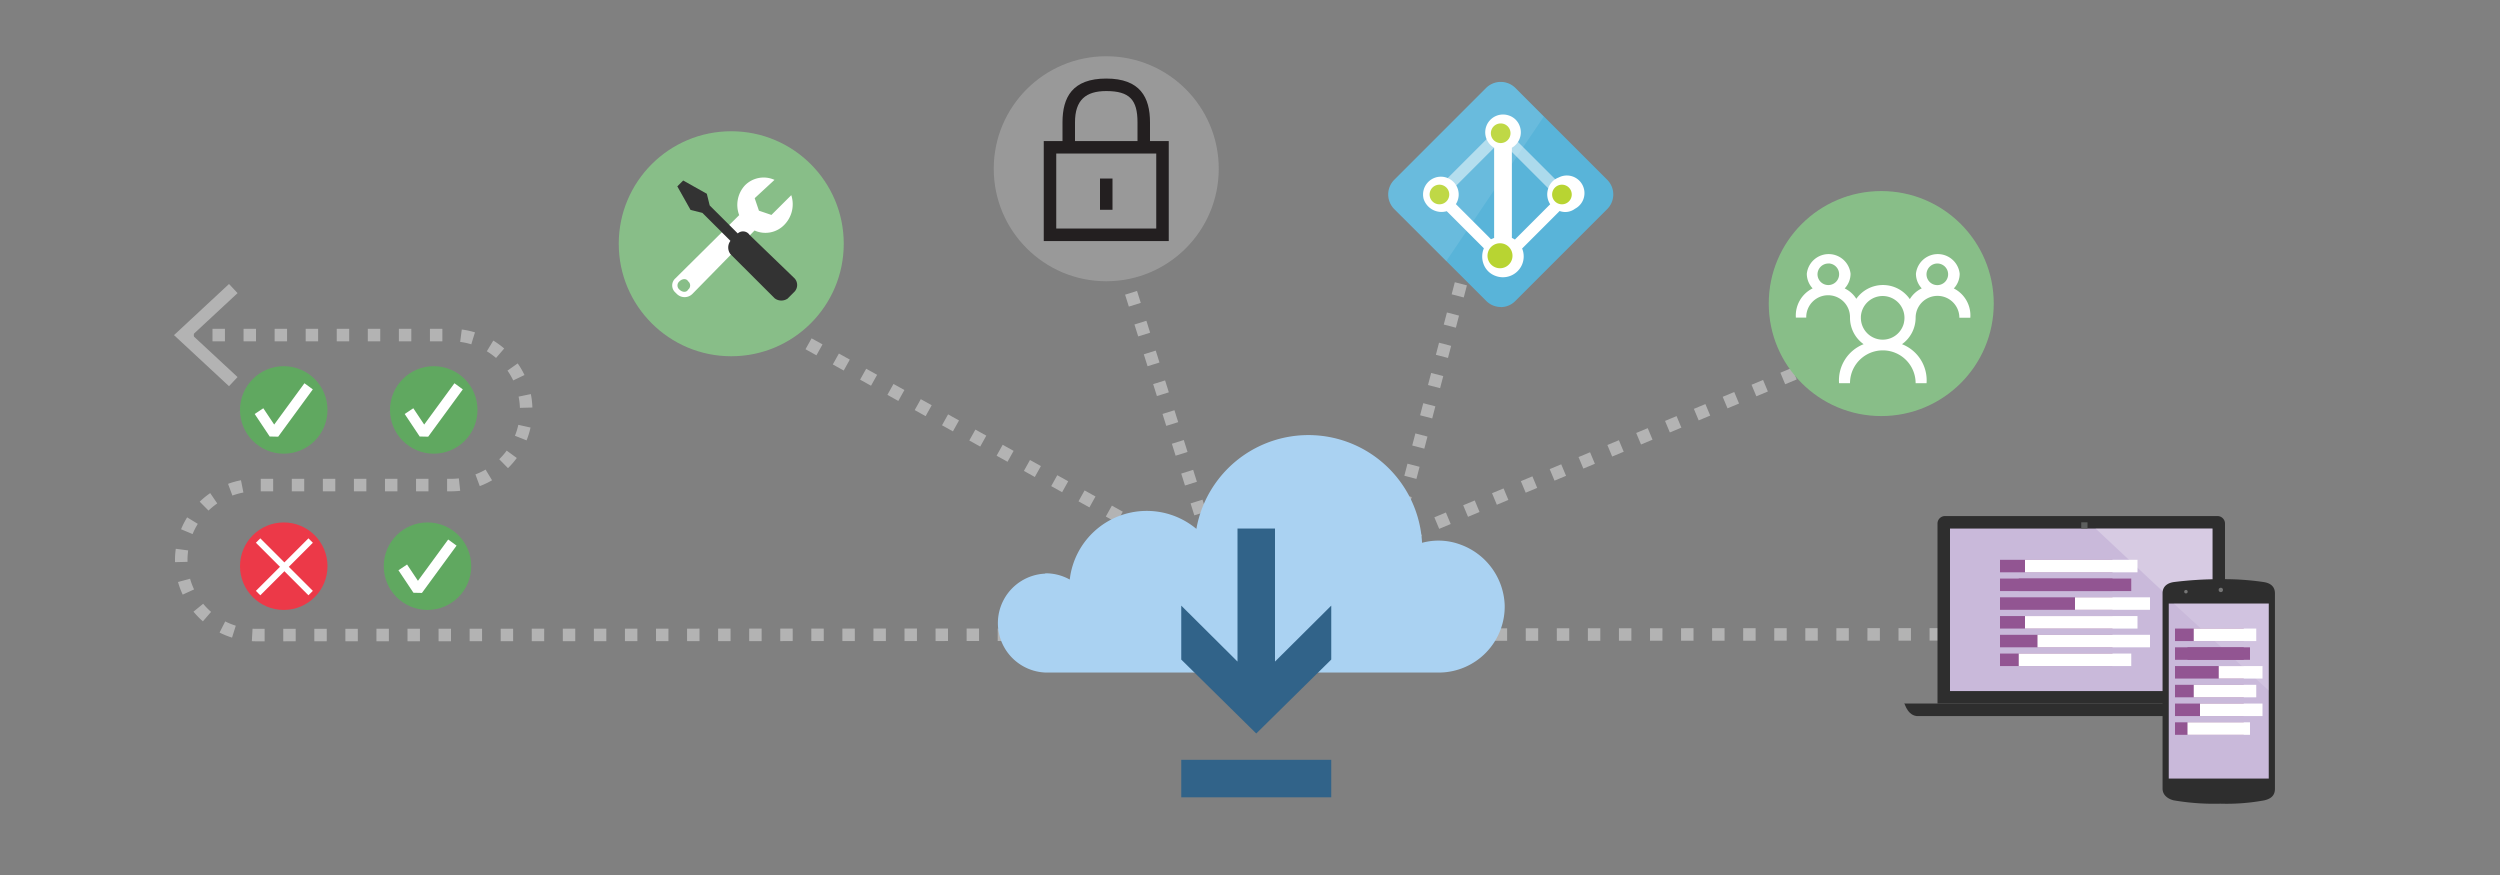<svg id="Layer_1" data-name="Layer 1" xmlns="http://www.w3.org/2000/svg" viewBox="0 0 400 140"><rect x="0" y="0" width="400" height="140" fill="#808080" stroke="none"/><defs><style>.cls-1,.cls-2,.cls-23,.cls-3{fill:none;stroke-miterlimit:10;}.cls-1,.cls-2,.cls-3{stroke:#b3b3b3;stroke-width:2px;}.cls-1{stroke-dasharray:2 3;}.cls-3{stroke-dasharray:1.99 2.98;}.cls-4{fill:#b3b3b3;}.cls-5{fill:#aad2f2;}.cls-6{fill:#316389;}.cls-7{fill:#2e2e2e;}.cls-8{fill:#c9b9da;}.cls-9{fill:#5d5f5e;}.cls-10,.cls-12,.cls-16,.cls-18,.cls-20{fill:#fff;}.cls-10{opacity:0.25;}.cls-11{fill:#925592;}.cls-13{fill:#88be88;}.cls-14{fill:#333;}.cls-15{fill:#757575;}.cls-16{opacity:0.15;}.cls-17{fill:#59b4d9;}.cls-18{opacity:0.5;}.cls-18,.cls-20{isolation:isolate;}.cls-19{fill:#b8d432;}.cls-20{opacity:0.1;}.cls-21{fill:#60a860;}.cls-22{fill:#ec3948;}.cls-23{stroke:#fff;stroke-linecap:square;}.cls-24{fill:#999;}.cls-25{fill:#231f20;}</style></defs><title>ems_solutions-5</title><polyline class="cls-1" points="125 52.57 195 91.57 179 40.57"/><polyline class="cls-1" points="235 40.57 223 86.57 290 58.57"/><line class="cls-2" x1="30.01" y1="53.61" x2="31.01" y2="53.61"/><path class="cls-3" d="M34,53.61H72.19a12,12,0,0,1,0,24H41a12,12,0,1,0,0,24l271.51-.11"/><line class="cls-2" x1="314" y1="101.5" x2="315" y2="101.5"/><polygon class="cls-4" points="36.64 61.79 38.01 60.33 30.78 53.62 38.01 46.9 36.64 45.44 27.84 53.62 36.64 61.79"/><path class="cls-5" d="M167.24,91.73a7.88,7.88,0,0,1,3.92,1,12.4,12.4,0,0,1,20.26-8.11,18.21,18.21,0,0,1,36.11,2.23,10,10,0,0,1,6.16.29,10.73,10.73,0,0,1,7.06,9.65,10.56,10.56,0,0,1-10.55,10.82H167.38a7.92,7.92,0,0,1-.14-15.83Z"/><rect class="cls-6" x="189" y="121.57" width="24" height="6"/><polygon class="cls-6" points="204 105.85 204 84.57 198 84.57 198 105.85 189 96.9 189 105.53 201 117.36 213 105.53 213 96.9 204 105.85"/><path class="cls-7" d="M356,112.57V83.77a1.2,1.2,0,0,0-1.2-1.2H311.2a1.2,1.2,0,0,0-1.2,1.2v28.8Z"/><rect class="cls-8" x="312" y="84.57" width="42" height="26"/><path class="cls-7" d="M358.65,114.57h-52c-1.73-.23-2-2.62-2-2h56C360.66,111.95,360,114.33,358.65,114.57Z"/><rect class="cls-9" x="333" y="83.57" width="1" height="1"/><polygon class="cls-10" points="354 84.57 335.29 84.57 354 102.07 354 84.57"/><rect class="cls-11" x="320" y="89.57" width="18" height="2"/><rect class="cls-11" x="320" y="92.57" width="18" height="2"/><rect class="cls-11" x="320" y="95.57" width="18" height="2"/><rect class="cls-11" x="320" y="98.57" width="18" height="2"/><rect class="cls-11" x="320" y="101.57" width="18" height="2"/><rect class="cls-11" x="320" y="104.57" width="18" height="2"/><rect class="cls-12" x="324" y="89.57" width="18" height="2"/><rect class="cls-11" x="323" y="92.57" width="18" height="2"/><rect class="cls-12" x="332" y="95.57" width="12" height="2"/><rect class="cls-12" x="324" y="98.57" width="18" height="2"/><rect class="cls-12" x="326" y="101.57" width="18" height="2"/><rect class="cls-12" x="323" y="104.57" width="18" height="2"/><circle class="cls-13" cx="117" cy="39" r="18"/><path class="cls-12" d="M126.6,31.23l-3.17,3.16-2-.68-.68-2,3.17-2.93a4.2,4.2,0,0,0-4.75.9,4.61,4.61,0,0,0-.9,4.74L108.06,44.54a1.51,1.51,0,0,0,0,2.26l.23.23a1.77,1.77,0,0,0,2.49,0l9.95-10.15a4.2,4.2,0,0,0,4.75-.9,4.7,4.7,0,0,0,1.13-4.74M108.73,46.35a.85.85,0,0,1,0-1.35c.45-.45,1.13-.45,1.36,0a.85.85,0,0,1,0,1.35c-.23.45-.9.45-1.36,0"/><path class="cls-14" d="M126.07,47.72l.94-.94a1.57,1.57,0,0,0,0-2.36l-7.08-6.83a1.25,1.25,0,0,0-1.89-.24l-4.49-4.48L113.09,31l-3.78-2.12-.94.94,2.12,3.77,1.89.47,4.49,4.48a1.76,1.76,0,0,0,0,2.12l7.08,7.07a1.77,1.77,0,0,0,2.13,0"/><path class="cls-7" d="M362.26,128.06a33.2,33.2,0,0,1-7,.53,38.28,38.28,0,0,1-7.5-.54c-1-.27-1.75-.89-1.75-1.88V94.91c0-1,.67-1.61,1.79-1.78a59.73,59.73,0,0,1,7.4-.46,43.62,43.62,0,0,1,7,.46c1.21.19,1.79.82,1.79,1.82v31.23C364,127.17,363.48,127.79,362.26,128.06Z"/><rect class="cls-8" x="347" y="96.57" width="16" height="28"/><circle class="cls-15" cx="355.33" cy="94.39" r="0.35"/><circle class="cls-15" cx="349.75" cy="94.67" r="0.28"/><polygon class="cls-16" points="363 110.49 363 96.57 347.79 96.57 363 110.49"/><rect class="cls-11" x="348" y="100.57" width="11" height="2"/><rect class="cls-11" x="348" y="103.57" width="11" height="2"/><rect class="cls-11" x="348" y="106.57" width="11" height="2"/><rect class="cls-11" x="348" y="109.57" width="11" height="2"/><rect class="cls-11" x="348" y="112.57" width="11" height="2"/><rect class="cls-11" x="348" y="115.57" width="11" height="2"/><rect class="cls-12" x="351" y="100.57" width="10" height="2"/><rect class="cls-11" x="350" y="103.57" width="10" height="2"/><rect class="cls-12" x="355" y="106.57" width="7" height="2"/><rect class="cls-12" x="351" y="109.57" width="10" height="2"/><rect class="cls-12" x="352" y="112.57" width="10" height="2"/><rect class="cls-12" x="350" y="115.57" width="10" height="2"/><path class="cls-17" d="M240.12,49.12a3.29,3.29,0,0,1-2.35-1L223.09,33.46a3.32,3.32,0,0,1,0-4.7l14.68-14.68a3.32,3.32,0,0,1,4.7,0l14.68,14.68a3.32,3.32,0,0,1,0,4.7L242.47,48.14a3.3,3.3,0,0,1-2.35,1"/><path class="cls-12" d="M247.72,30.15a2.87,2.87,0,0,0,.31,2.53l-5.65,5.65a3.32,3.32,0,0,0-.48-.27V23.64a2.85,2.85,0,0,0,1.28-3.39,2.76,2.76,0,0,0-1.76-1.77,2.85,2.85,0,0,0-2.36,5.16V38.07l-.5.21-5.62-5.62a2.85,2.85,0,1,0-5.17-.87,3,3,0,0,0,3.71,2l5.94,5.94a3.39,3.39,0,0,0-.07,2.46,3.17,3.17,0,0,0,1.92,1.95,3.33,3.33,0,0,0,4.27-4.38l6-6A2.59,2.59,0,0,0,252,33.4a2.82,2.82,0,0,0-2.61-5A2.74,2.74,0,0,0,247.72,30.15Z"/><rect class="cls-18" x="244.44" y="19.04" width="1.82" height="14.89" transform="translate(53.16 181.27) rotate(-45.01)"/><rect class="cls-18" x="227.45" y="25.59" width="14.89" height="1.82" transform="translate(50.07 173.86) rotate(-45)"/><path class="cls-19" d="M242,40.92a2,2,0,1,1-2-2,2,2,0,0,1,2,2"/><path class="cls-19" d="M241.68,21.32a1.57,1.57,0,1,1-1.57-1.57,1.56,1.56,0,0,1,1.57,1.57"/><path class="cls-19" d="M231.88,31.12a1.57,1.57,0,1,1-1.57-1.57,1.57,1.57,0,0,1,1.57,1.57"/><path class="cls-19" d="M251.48,31.12a1.57,1.57,0,1,1-1.57-1.57,1.57,1.57,0,0,1,1.57,1.57"/><path class="cls-20" d="M242.47,14.09a3.32,3.32,0,0,0-4.7,0L223.09,28.77a3.32,3.32,0,0,0,0,4.7l8.31,8.31L247,18.66Z"/><circle class="cls-21" cx="45.4" cy="65.59" r="7"/><polygon class="cls-12" points="44.51 69.87 43.15 69.84 40.75 66.24 42.13 65.32 43.87 67.93 48.71 61.32 50.05 62.3 44.51 69.87"/><circle class="cls-21" cx="69.4" cy="65.59" r="7"/><polygon class="cls-12" points="68.51 69.87 67.15 69.84 64.75 66.24 66.13 65.32 67.87 67.93 72.71 61.32 74.05 62.3 68.51 69.87"/><circle class="cls-21" cx="68.4" cy="90.59" r="7"/><polygon class="cls-12" points="67.51 94.87 66.15 94.84 63.75 91.24 65.13 90.32 66.87 92.93 71.71 86.32 73.05 87.3 67.51 94.87"/><circle class="cls-22" cx="45.4" cy="90.59" r="7"/><line class="cls-23" x1="49.35" y1="86.84" x2="41.65" y2="94.54"/><line class="cls-23" x1="49.35" y1="94.54" x2="41.65" y2="86.84"/><circle class="cls-13" cx="301" cy="48.57" r="18"/><path id="outline" class="cls-12" d="M312.61,46.15a3.43,3.43,0,0,0,.94-2.35,3.52,3.52,0,0,0-7,0,3.44,3.44,0,0,0,.93,2.34,4.48,4.48,0,0,0-1.91,1.72,5.22,5.22,0,0,0-8.56-.05,4.44,4.44,0,0,0-1.86-1.66,3.44,3.44,0,0,0,.94-2.35,3.52,3.52,0,0,0-7,0,3.44,3.44,0,0,0,.93,2.34,4.84,4.84,0,0,0-2.68,4.68H289a3.49,3.49,0,0,1,7-.16l0,.19a5.2,5.2,0,0,0,2.18,4.22,6.21,6.21,0,0,0-3.93,6.24H296a5.25,5.25,0,1,1,10.5,0h1.75a6.21,6.21,0,0,0-3.93-6.24,5.22,5.22,0,0,0,2.18-4.23v0h0a3.5,3.5,0,0,1,7,0h1.75A4.84,4.84,0,0,0,312.61,46.15Zm-20.05-4a1.73,1.73,0,1,1-1.76,1.73A1.75,1.75,0,0,1,292.55,42.16Zm12.08,9.45a3.49,3.49,0,0,1-6.9-.76v0h0l0-.18a3.49,3.49,0,1,1,6.88,1ZM310,42.16a1.73,1.73,0,1,1-1.76,1.73A1.75,1.75,0,0,1,310,42.16Z"/><circle class="cls-24" cx="177" cy="27" r="18"/><path class="cls-25" d="M184,19.57c0-4-1.58-7-7-7s-7,3-7,7v3h-3v16h20v-16h-3Zm1,5v12H169v-12Zm-13-2v-3c0-3.59,1.75-5,5-5,3.75,0,5,1.41,5,5v3Zm6,6v5h-2v-5Z"/></svg>